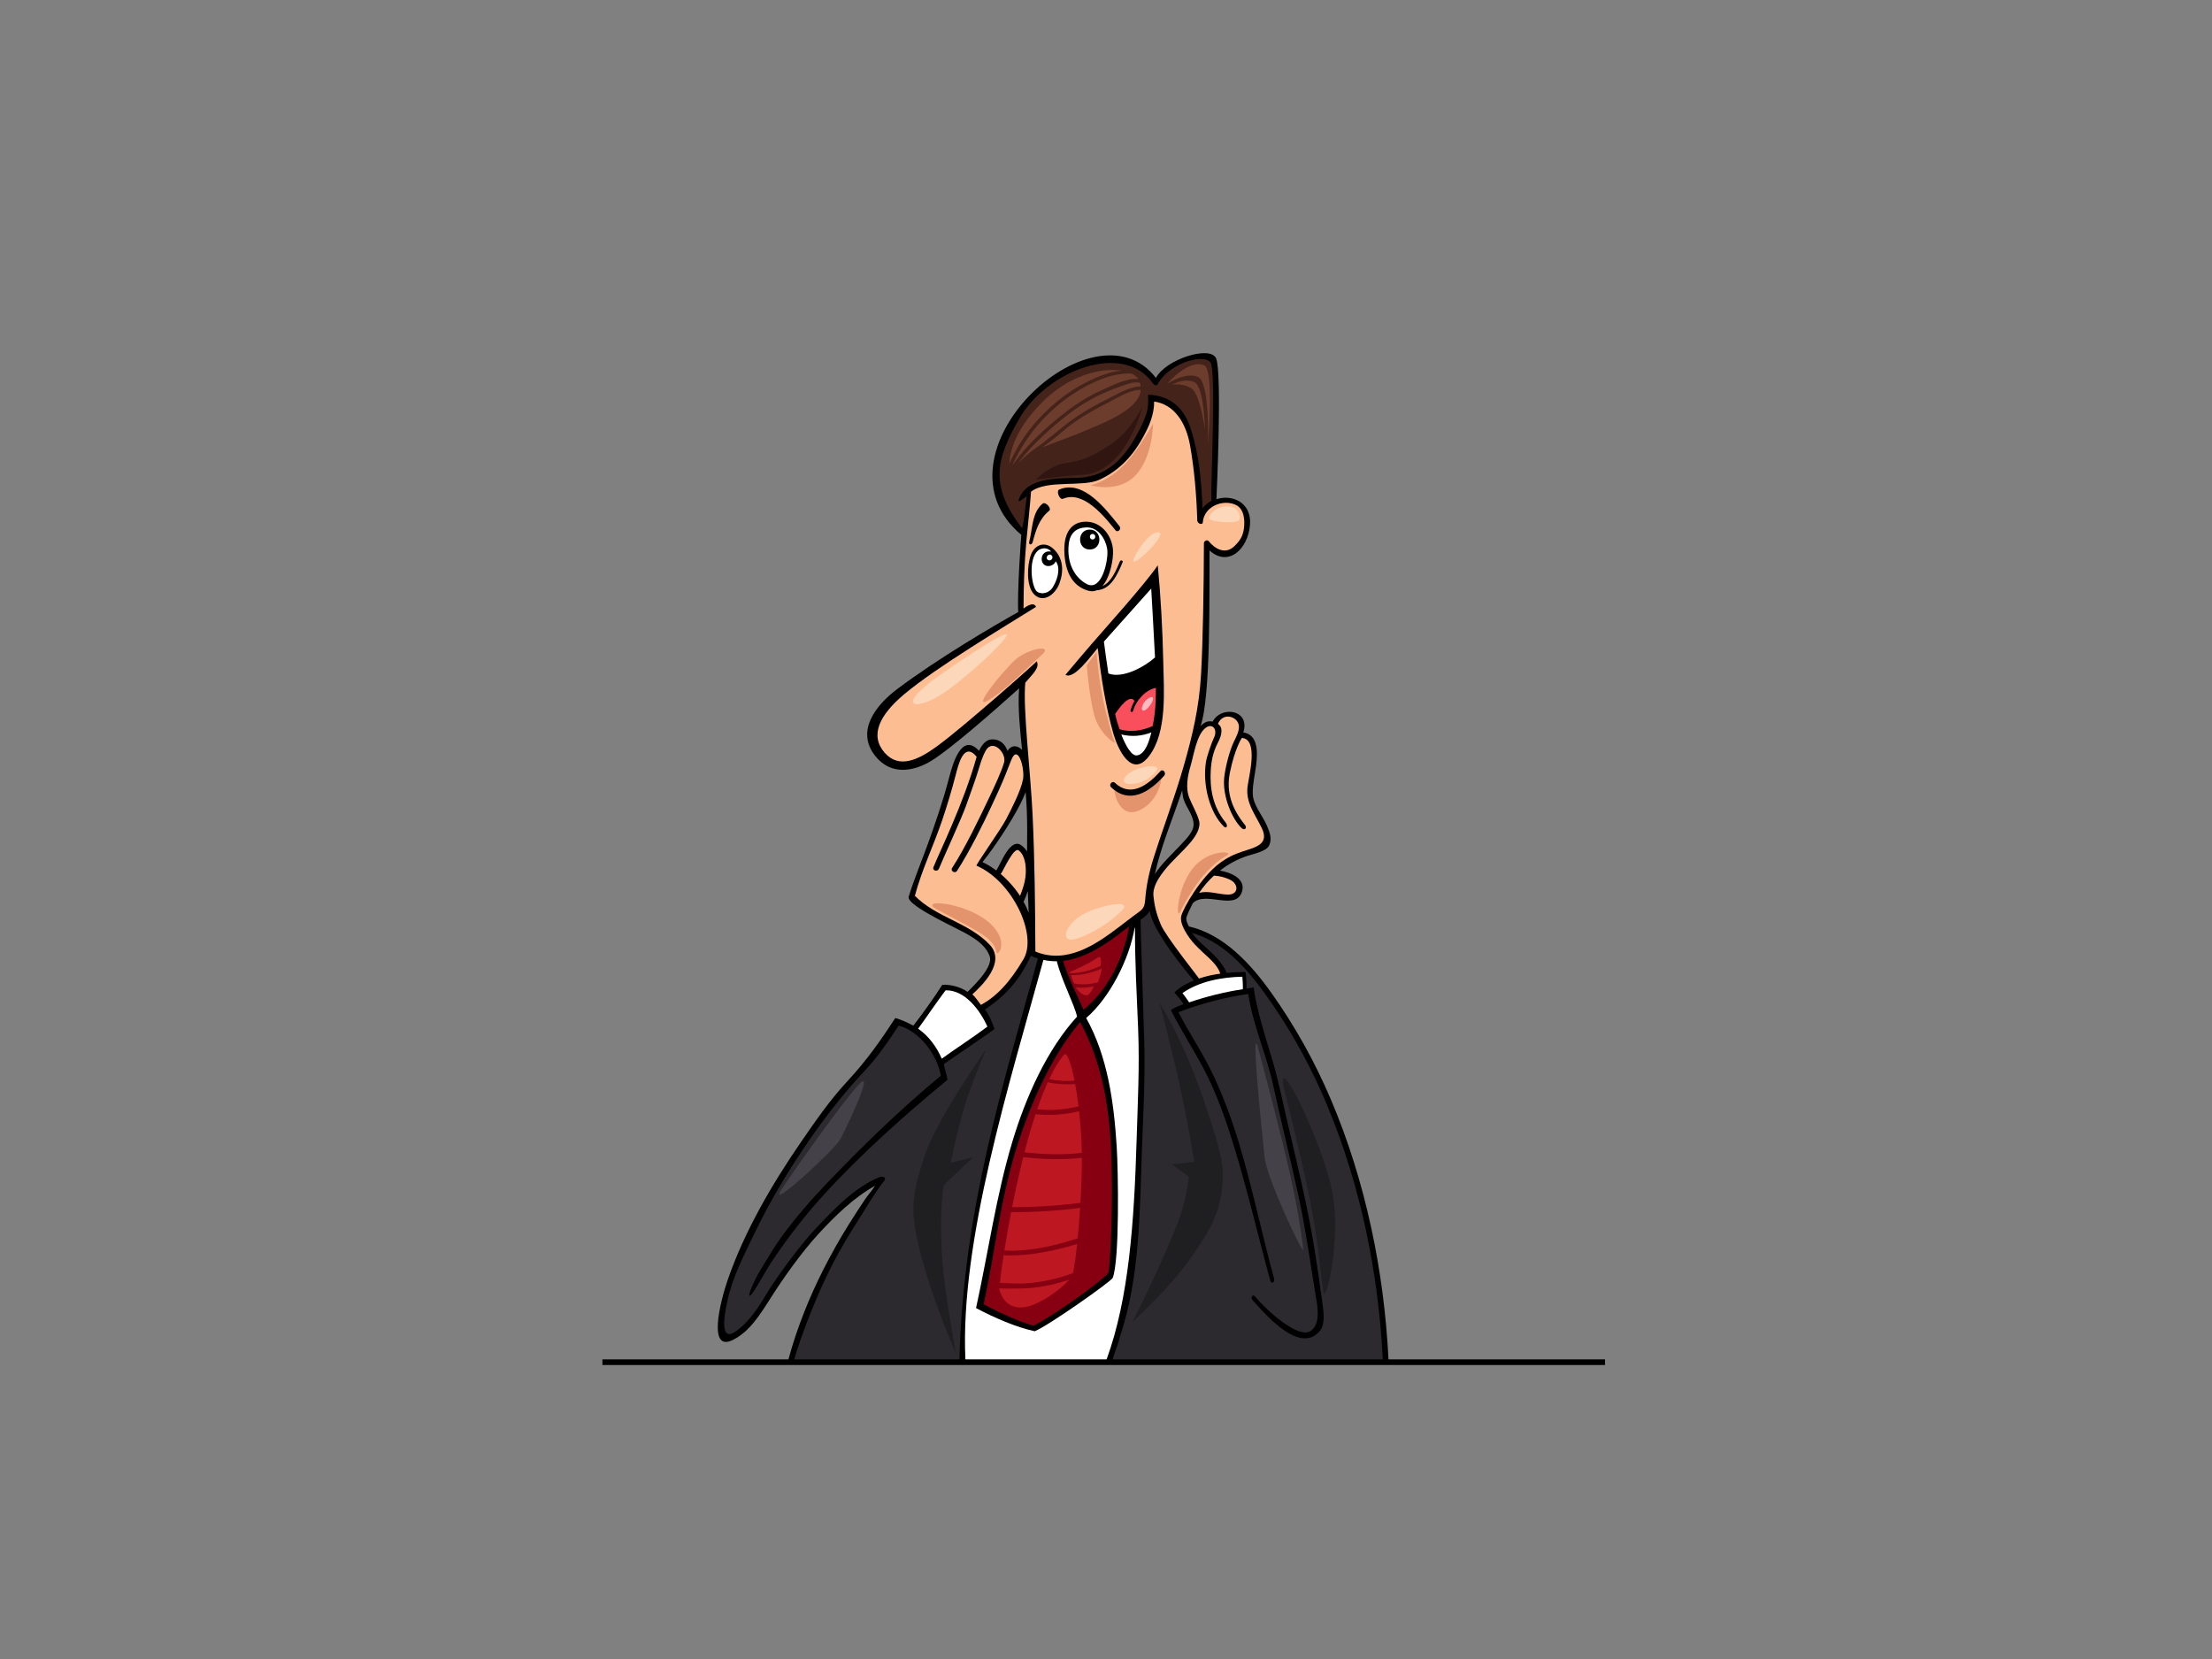 <?xml version="1.0" encoding="utf-8"?>
<!-- Generator: Adobe Illustrator 17.0.0, SVG Export Plug-In . SVG Version: 6.00 Build 0)  -->
<!DOCTYPE svg PUBLIC "-//W3C//DTD SVG 1.1//EN" "http://www.w3.org/Graphics/SVG/1.1/DTD/svg11.dtd">
<svg version="1.1" id="Layer_1" xmlns="http://www.w3.org/2000/svg" xmlns:xlink="http://www.w3.org/1999/xlink" x="0px" y="0px"
	 width="800px" height="600px" viewBox="0 0 800 600" enable-background="new 0 0 800 600" xml:space="preserve">
<rect x="0" y="0" width="800" height="600" fill="#808080" stroke="none"/>
<g>
	<path d="M502.166,491.626c-1.582-31.925-8.289-64.42-20.792-93.881c-5.808-13.679-13.088-26.783-21.726-38.883
		c-7.217-10.112-17.008-20.933-29.653-23.796c-0.686-1.259-1.159-2.418-0.865-3.41c0.295-0.993,1.427-3.428,2.294-5.048
		c4.63-4.521,15.353,2.934,17.714-4.011c1.583-4.656-3.731-7.006-7.927-7.736c2.914-2.27,6.209-4.085,9.863-5.299
		c1.892-0.628,6.857-1.625,7.887-3.703c1.237-2.494,0.216-4.954-0.817-7.358c-1.579-3.669-4.968-7.343-5.067-11.458
		c-0.086-3.472,0.832-7.015,1.24-10.459c0.527-4.41,0.786-10.886-4.646-11.69c0.093-0.363,0.198-0.721,0.271-1.089
		c1.433-7.235-8.325-8.437-11.302-2.944c-0.021,0.04-0.019,0.077-0.036,0.114c-0.836-0.174-1.694-0.141-2.358,0.142
		c-0.826,0.356-1.507,0.885-2.083,1.521c3.822-10.527,3.155-48.625,3.282-63.561c6.769,6.153,13.931-0.451,14.639-9.312
		c0.637-8.007-6.388-11.088-12.145-9.235c0.035-0.164,2.134-46.03-0.135-50.966c-2.176-4.734-18.279,0.4-21.741,7.115
		c-22.572-29.336-83.393,27.707-48.683,56.772c-0.16,1.5-1.489,20.168-1.144,27.91c-8.816,4.928-28.814,16.642-43.67,27.784
		c-7.703,5.778-15.263,15.204-8.001,24.283c5.715,7.142,13.909,5.596,20.286,1.714c6.57-4,21.751-17.219,31.724-26.197
		c-0.518,7.229,0.344,15.036,1.074,22.225c-2.922-2.747-4.992-0.289-5.242,0.459c-0.871-2.451-2.64-4.317-5.634-4.229
		c-2.238,0.066-3.695,2.014-4.693,4.15c-6.349-6.897-9.523,4.723-10.922,10.082c-2.083,7.971-4.772,15.777-7.56,23.527
		c-2.273,6.31-4.925,12.542-6.948,19.133c-0.839,2.734,12.683,9.147,19.118,12.476c3.904,2.021,8.732,4.77,10.193,9.162
		c1.445,4.34-7.987,12.604-8.017,12.79c-2.453-1.742-6.098-2.742-9.141-2.563c-2.576,4.122-8.177,11.908-10.482,14.783
		c-1.384-0.757-4.454-2.247-6.515-2.763c-5.04,7.701-10.129,15.109-17.43,22.965c-6.216,6.693-11.493,14.339-16.662,21.855
		c-10.599,15.402-20.506,32.444-26.51,49.849c-2.798,8.113-7.363,26.513,1.998,21.686c5.989-3.091,9.562-8.865,13.824-15.566
		c4.261-6.7,10.759-15.925,16.914-22.625c5.988-6.522,12.727-13.142,20.556-17.504c-1.164,1.731-2.663,3.488-3.681,4.993
		c-1.971,2.92-3.879,5.882-5.752,8.87c-3.317,5.288-6.376,10.732-9.206,16.3c-5.044,9.925-9.591,21.121-12.704,32.624H217.87v2.06
		h362.62v-2.06H502.166z M417.662,316.14c2.287-10.271,6.538-20.24,9.898-30.277c0.049,0.668,0.121,1.344,0.234,2.033
		c0.584,3.563,3.675,6.358,3.885,10.011c0.159,2.832-2.82,5.665-4.545,7.531C423.875,308.958,420.294,312.134,417.662,316.14z
		 M360.346,314.771c-0.013,0.021-0.017,0.036-0.028,0.054c-0.91-0.659-1.828-1.29-2.791-1.884c-0.715-0.419-1.455-0.803-2.209-1.152
		c4.029-4.911,10.325-14.371,13.734-21.091c0.696-1.369,1.34-2.774,1.884-4.211c0.179,2.159,0.328,4.32,0.417,6.484
		c0.202,4.983,0.134,9.977,0.104,14.975c-0.509-0.785-1.137-1.505-1.931-2.131C365.381,302.535,361.873,312.623,360.346,314.771z
		 M370.367,325.774c0.466-1.063,0.935-2.258,1.348-3.532c0.107,2.607,0.212,5.216,0.316,7.825c-0.52-1.369-1.166-2.7-1.879-3.99
		C370.232,325.997,370.308,325.903,370.367,325.774z"/>
	<path fill="#FDBD92" d="M444.779,318.13c3.328,1.54,3.29,5.558-0.854,5.405c-3.553-0.129-7.091-1.548-10.286-0.58
		c1.569-2.298,3.371-4.407,5.395-6.273C441.009,316.769,442.99,317.306,444.779,318.13z"/>
	<path fill="#FDBD92" d="M435.998,263.264c2.467-1.881,4.523,0.518,3.041,3.577c-0.925,1.91-2.571,6.743-2.884,8.703
		c-1.336,8.355,1.444,18.533,6.476,23.391c0.956,0.924,1.601-0.302,0.626-1.487c-4.638-5.645-5.772-12.216-5.363-19.035
		c0.2-3.358,0.9-6.563,2.44-9.548c0.844-1.636,1.6-3.298,1.38-5.168c-0.093-0.784-0.57-1.429-1.226-1.907
		c1.797-4.359,7.172-2.7,7.571,0.672c0.228,1.932-1.15,4.434-1.71,5.552c-1.719,3.48-3.264,9.825-3.606,13.258
		c-0.671,6.711,2.916,15.089,6.36,18.268c0.975,0.9,2.101-0.033,1.128-1.235c-4.624-5.715-6.851-11.726-5.437-18.793
		c1.779-8.875,4.331-12.637,4.347-12.636c6.198,0.456,2.483,13.974,2.038,17.738c-0.686,5.769,2.789,9.922,5.182,14.924
		c2.838,5.928-2.51,6.931-6.991,8.418c-3.201,1.061-5.523,2.197-8.269,4.233c-6.701,4.962-13.272,16.282-13.908,19.213
		c-0.64,2.931,2.636,7.708,4.904,10.133c1.646,1.751,3.443,3.361,5.198,5.001c2.76,2.586,3.674,4.416,4.051,5.594
		c-2.632,0.36-5.238,0.931-7.722,1.775c-0.056-0.342-11.977-15.129-13.806-19.532c-1.829-4.399-2.3-7.138-2.64-10.181
		c-0.381-3.404,1.811-6.643,3.776-9.182c2.965-3.827,6.779-6.918,9.858-10.649c1.532-1.857,3.567-4.944,2.844-7.543
		c-0.793-2.835-2.312-5.303-3.431-8.016c-1.582-3.833-0.703-8.237,0.428-12.041C431.76,273.033,432.77,265.728,435.998,263.264z"/>
	<path fill="#FFFFFF" d="M449.489,357.759c-6.787,1.034-12.941,2.59-19.444,4.768c-0.026-0.065-0.06-0.127-0.102-0.192
		c-0.725-1.088-1.477-2.155-2.297-3.169c6.139-4.296,14.3-5.765,21.67-5.921C449.407,354.157,449.545,356.557,449.489,357.759z"/>
	<path fill="#44231A" d="M368.692,151.311c9.923-17.229,37.576-28.099,48.372-12.544c0.365,0.528,1.295,0.838,1.618,0.21
		c3.511-6.879,15.57-11.298,18.988-8.079c2.269,2.135,0.267,41.761,0.405,50.282c-1.215,0.63-2.308,1.506-3.166,2.641
		c-0.403-9.981-1.192-19.323-4.31-28.908c-2.842-8.741-8.713-11.891-15.208-12.142c-0.563-0.021,0.398,2.269-0.669,6.404
		c-0.767,2.972-3.849,9.141-6.657,13.087c-4.189,5.886-9.67,10.211-18.159,10.53c-6.988,0.261-18.775-0.36-21.476,7.979
		c-0.41,1.268,1.596-0.374,2.931-1.356c-0.401,2.716-0.934,8.853-1.695,11.666C357.75,175.594,360.2,166.054,368.692,151.311z"/>
	<path fill="#FDBD92" d="M339.138,269.713c-6.992,5.142-13.944,8.434-19.143,2.572c-5.567-6.279-1.923-13.692,7.014-21.197
		c11.842-9.944,36.702-24.693,47.687-31.599c-0.932-2.268-4.125,0.327-4.524,0.586c0.033-8.01,0.282-16.001,0.995-23.982
		c0.438-4.91,1.527-14.762,1.715-18.272c5.771-4.436,18.587-1.525,24.692-4.298c9.962-4.527,14.578-12.8,17.148-17.943
		c2.668-5.337,2.692-9.185,2.682-10.363c7.07,0.997,11.479,7.315,13.005,15.91c1.525,8.595,2.325,17.953,2.597,27.113
		c0.006,0.255,0.106,0.447,0.234,0.604c0.331,0.649,1.708,1.019,1.771,0.086c0.391-5.733,7.247-8.539,11.928-6.331
		c3.09,1.457,3.336,5.675,2.941,8.577c-0.384,2.789-1.497,4.496-3.535,6.43c-3.258,3.092-7.087,0.796-9.179-1.854
		c-0.581-0.739-1.754-0.094-1.756,0.728c-0.042,15.785-0.342,35.092-1.032,47.335c-0.684,12.242-3.208,22.474-6.175,32.901
		c-3.246,11.411-7.466,22.414-11.035,33.714c-1.565,4.954-2.638,10.016-3.016,15.196c-0.228,3.07-1.295,3.49-3.648,5.217
		c-1.854,1.361-3.664,2.782-5.495,4.179c-8.812,6.724-19.238,13.77-30.553,9.12c-0.078-16.451-0.236-32.894-1-49.335
		c-0.715-15.398-3.566-38.618-2.642-47.915c2.816-3.258,5.3-5.487,4.126-7.718C374.206,240.068,348.851,262.569,339.138,269.713z"/>
	<path fill="#870012" d="M384.477,347.515c5.01-0.565,9.845-2.741,14.52-5.684c3.262-2.055,6.317-4.424,9.374-6.781
		c-1.924,11.214-7.557,22.964-16.508,30.124C390.237,361.466,386.134,353.237,384.477,347.515z"/>
	<path fill="#870012" d="M401.792,414.424c0.993,19.514-0.232,42.844-0.893,45.953c-4.293,4.467-21.062,16.2-27.128,19.055
		c-4.979-1.37-11.409-4.2-18.028-7.724c4.069-18.601,5.947-37.328,11.589-55.544c5.236-16.911,12.963-34.251,23.309-46.521
		C398.087,383.305,401.01,399.04,401.792,414.424z"/>
	<path fill="#FDBD92" d="M362.127,315.813c0.847-1.192,4.563-9.637,6.322-8.244c2.364,1.87,2.679,5.823,2.514,8.55
		c-0.163,2.679-1.024,5.398-2.064,7.885c-0.673-1.027-1.383-2.032-2.166-2.976c-1.48-1.782-3.069-3.479-4.847-4.969
		C361.971,315.993,362.054,315.915,362.127,315.813z"/>
	<path fill="#FDBD92" d="M351.661,359.634c3.394-3.132,12.323-11.593,6.245-17.998c-7.594-8.009-19.289-9.805-27.03-17.648
		c2.43-9.223,6.783-18.21,9.847-27.247c1.834-5.41,3.463-10.882,4.905-16.408c0.924-3.536,2.91-12.359,7.59-6.639
		c-4.687,16.878-13.551,34.697-15.639,39.954c-0.49,1.235,1.504,1.767,1.989,0.55c1.265-3.19,8.22-18.247,9.801-22.76
		c1.683-4.805,3.513-9.58,4.955-14.46c0.561-1.886,1.191-3.711,2.137-5.444c2.532-4.627,7.695,0.837,6.665,4.272
		c-1.031,3.435-3.314,8.328-5.264,12.428c-3.771,7.931-8.728,18.28-13.514,25.678c-0.722,1.12,1.061,2.151,1.781,1.039
		c4.453-6.885,9.308-16.626,12.752-24.048c1.622-3.504,3.261-6.964,4.685-10.556c0.7-1.767,1.426-3.521,2.099-5.298
		c2.44-6.455,5.015,2.816,4.328,6.766c-0.687,3.948-4.304,11.017-6.162,14.55c-1.918,3.657-11.067,16.559-10.669,16.73
		c12.92,5.512,22.189,24.976,17.003,33.794c-5.152,8.752-9.96,13.561-15.396,16.554C353.742,362.124,352.651,360.45,351.661,359.634
		z"/>
	<path fill="#FFFFFF" d="M341.991,358.162c6.939-0.178,12.419,7.098,15.115,13.135c-4.971,3.749-13.174,9.109-16.505,11.602
		c-1.814-4.275-4.793-8.261-8.543-10.869C333.583,370.054,339.775,360.967,341.991,358.162z"/>
	<path fill="#2D2A2F" d="M287.256,491.626c2.383-8.412,8.354-23.882,13.924-34.589c2.899-5.57,6.152-10.95,9.521-16.243
		c2.885-4.533,5.804-9.608,9.119-13.795c0.897-1.133-0.479-1.82-2.03-1.162c-8.796,3.716-15.783,11.139-22.303,17.975
		c-6.885,7.213-15.647,19.723-18.215,24.066c-2.571,4.347-6.178,10.183-11.278,13.695c-6.619,4.552-3.297-9.246-2.871-11.261
		c1.721-8.126,5.665-15.765,9.222-23.206c6.806-14.239,15.101-27.725,24.389-40.471c4.945-6.786,10.246-13.217,15.975-19.35
		c4.719-5.053,8.496-10.574,12.299-16.359c7.608,1.988,13.972,10.611,15.261,18.108c-14.561,12.085-28.149,25.226-41.216,38.908
		c-5.787,6.054-11.274,12.377-16.235,19.13c-2.698,3.674-4.932,7.649-7.357,11.505c-2.649,4.204-5.094,10.13-4.367,10.04
		c1.251-0.153,4.637-7.38,8.78-13.476c5.471-8.056,11.42-15.762,17.971-22.932c13.787-15.093,29.094-28.698,44.847-41.712
		c-0.223-1.484-1.176-4.443-1.361-5.654c2.219-1.557,14.41-9.797,18.361-12.665c-0.97-2.503-1.61-4.553-3.435-7.089
		c6.009-4.122,11.846-9.1,16.57-19.425c0.029,0.015,0.044,0.038,0.077,0.054c0.829,0.362,1.65,0.668,2.468,0.925
		c-12.267,44.632-27.014,90.554-28.385,144.983H287.256z"/>
	<path fill="#FFFFFF" d="M400.235,491.626h-51.084c-1.994-42.582,15.992-99.981,28.216-144.462c1.635,0.352,3.247,0.508,4.847,0.487
		c1.686,6.792,6.321,15.549,7.32,20.016c-10.957,12.013-18.526,29.094-23.374,45.15c-5.842,19.353-8.827,40.557-13.163,60.267
		c6.523,3.436,14.248,6.864,21.22,8.375c4.958-1.973,27.698-18.05,28.191-19.264c2.55-6.298,2.023-38.936,1.447-47.772
		c-1.035-15.85-3.234-32.224-11.024-46.25c8.411-7.208,15.585-21.143,17.541-32.666c0.039,0,0.074-0.013,0.113-0.018
		c-0.058,12.267,0.648,24.51,1.141,36.766c0.54,13.389-0.153,26.616-0.555,39.991c-0.9,29.93-2.789,57.23-10.832,79.34
		C400.235,491.602,400.238,491.61,400.235,491.626z"/>
	<path fill="#2D2A2F" d="M402.384,491.626c0.884-2.83,2.051-5.555,2.738-8.424c7.198-21.59,7.056-45.114,7.878-67.607
		c0.481-13.135,1.23-26.165,0.828-39.32c-0.449-14.78-1.326-40.259-1.324-43.672c0.968-0.586,2.799-1.941,3.314-3.314
		c0.686,6.973,13.148,22.124,15.976,25.305c-1.948,0.797-5.171,2.362-7.073,4.353c1.274,1.295,2.318,2.746,3.326,4.251
		c-1.132,0.396-3.482,1.192-4.567,2.162c3.873,7.752,9.368,16.023,13.193,23.809c3.902,7.948,6.826,16.359,9.433,24.806
		c5.042,16.324,8.82,32.782,13.33,49.254c0.349,1.28,1.725,0.538,1.372-0.747c-4.51-16.474-7.784-32.691-12.715-49.057
		c-2.436-8.09-5.364-16.016-8.883-23.696c-3.758-8.206-8.874-15.671-13.042-23.662c8.201-3.052,16.613-5.359,25.282-6.568
		c1.671,11.284,6.533,21.729,8.97,32.85c2.981,13.621,6.38,27.15,9.322,40.779c2.468,11.426,4.029,22.931,5.921,34.451
		c0.644,3.912,2.308,10.869-1.522,13.71c-4.557,3.383-16.765-8.113-20.251-12.402c-0.84-1.031-1.768,0.415-0.856,1.372
		c3.258,3.428,16.793,20.283,24.353,11.032c2.116-2.585,1.202-7.697,0.783-10.768c-0.831-6.121-1.706-12.249-2.686-18.348
		c-2.535-15.772-6.359-31.314-9.994-46.863c-1.767-7.564-3.247-15.212-5.531-22.644c-2.391-7.796-5.413-17.445-6.582-25.538
		c-0.619,0.065-2.467,0.381-2.625,0.408c0.193-0.123-0.006-4.641-0.291-6.011c-2.247,0.025-4.527,0.1-6.86,0.344
		c-0.857-2.572-3.525-5.534-5.473-7.379c-2.085-1.973-5.111-4.34-7.045-7.082c12.863,3.538,22.047,15.503,29.248,26.012
		c7.852,11.466,14.47,23.825,19.795,36.649c11.96,28.796,18.436,60.451,19.98,91.555H402.384z"/>
	<path d="M381.004,198.503c-3.108-2.876-6.793-1.52-8.141,2.124c-1.473,3.985-1.699,11.344,1.075,14.257
		c3.267,3.433,7.685,0.214,9.21-3.854C384.803,206.617,384.572,201.807,381.004,198.503z"/>
	<path fill="#FFFFFF" d="M380.315,202.341c-0.984,0.971-2.449-0.352-1.416-1.416C379.934,199.86,381.303,201.37,380.315,202.341z"/>
	<path fill="#FFFFFF" d="M380.809,212.3c-1.707,2.821-5.125,2.695-6.138,1.26c-1.974-2.796-2.709-12.983,1.48-14.908
		c2.028-0.931,3.561,0.219,4.001,0.823c-4.329-0.713-4.381,5.248-1.06,5.248c1.303,0,2.425-0.778,2.704-1.742
		C383.384,204.846,383.001,208.683,380.809,212.3z"/>
	<path d="M405.023,203.035c-1.393,3.344-3.101,7.513-6.317,8.92c2.96-3.345,4.089-10.249,3.808-13.311
		c-0.465-5.066-4.239-9.856-9.535-9.966c-5.317-0.108-8.553,3.782-8.003,11.783c0.547,8.003,3.962,11.85,8.595,13.175
		c1.174,0.336,2.218,0.234,3.147-0.173c5.04-0.261,7.425-5.647,9.301-10.154C406.271,202.695,405.272,202.43,405.023,203.035z"/>
	<path fill="#FFFFFF" d="M393.083,211.242c-4.339-2.228-7.343-7.547-6.561-14.423c0.472-4.147,2.81-5.999,6.456-6.079
		c4.136-0.095,6.765,4.006,7.43,7.599C401.084,201.964,398.62,214.085,393.083,211.242z"/>
	<path d="M394.118,191.529c-4.651,0-4.651,7.211,0,7.211C398.767,198.74,398.767,191.529,394.118,191.529z"/>
	<path fill="#FFFFFF" d="M395.148,195.106c-1.291,0-1.291-2.005,0-2.005C396.44,193.101,396.44,195.106,395.148,195.106z"/>
	<path d="M420.707,239.268c-0.224-11.212-0.924-23.843-1.989-34.811c-4.254,6.385-20.045,23.958-23.923,28.457
		c-1.525,1.767-7.995,9.333-9.467,11.152c3.109,1.802,9.219-6.833,11.686-9.706c0.025,0.225,0.05,0.453,0.056,0.687
		c0.003,0.102,0.043,0.174,0.063,0.261c1.157,10.097,2.753,20.284,5.555,30.061c1.566,5.458,6.53,16.378,12.863,8.106
		C422.232,264.746,420.911,249.505,420.707,239.268z"/>
	<path fill="#FFFFFF" d="M399.24,232.038c0.579-0.661,13.422-15.059,17.117-19.169c0.402,7.231,1.02,17.857,1.368,24.913
		c-3.906,3.445-11.69,7.754-16.872,5.789C400.232,239.429,399.655,235.286,399.24,232.038z"/>
	<path fill="#FFFFFF" d="M416.183,265.774c-0.584,2.13-1.963,7.02-4.994,7.431c-1.907,0.256-4.04-3.384-5.666-7.585
		c3.702,0.919,7.394,0.628,10.887-0.741C416.336,265.179,416.267,265.479,416.183,265.774z"/>
	<path fill="#F94E5B" d="M404.891,263.743c-0.701-2.014-1.195-3.693-1.557-5.435c-0.007-0.031-0.015-0.065-0.021-0.095
		c1.47-2.233,5.204-7.373,6.999-4.717c-0.628,1.091-1.103,2.22-1.391,3.302c-0.218,0.818,0.694,1.002,0.911,0.187
		c0.922-3.468,4.413-7.535,8.213-8.211c-0.001,4.116-0.093,8.71-1.166,13.807C413.12,264.268,408.928,264.956,404.891,263.743z"/>
	<path d="M404.879,190.315c-4.747-5.885-12.934-17.017-21.789-13.269c-1.221,0.518,0.138,3.862,1.347,3.351
		c7.443-3.152,15.03,6.471,18.985,11.376C404.257,192.806,405.705,191.338,404.879,190.315z"/>
	<path d="M377.097,182.131c-3.905,3.164-3.645,9.141-4.848,13.725c-0.341,1.286,0.91,1.435,1.246,0.152
		c1.112-4.225,2.341-8.351,5.953-11.278C380.48,183.893,378.119,181.302,377.097,182.131z"/>
	<path fill="#6C3C2C" d="M375.635,151.532c5.79-6.33,12.742-11.522,20.656-14.904c2.983-1.274,6.146-2.352,9.404-2.574
		c-7.244-1.174-19.262,1.481-29.473,12.109c-8.883,9.251-10.955,16.906-11.195,21.558
		C367.612,161.785,371.235,156.34,375.635,151.532z"/>
	<path fill="#6C3C2C" d="M379.079,154.262c6.003-5.232,12.21-10.014,19.563-13.227c3.298-1.443,8.732-4.382,13.024-3.973
		c-0.506-0.776-1.342-1.453-2.478-1.986c-2.863-0.104-6.334,0.584-7.606,0.95c-3.87,1.114-7.625,2.854-11.083,4.919
		c-6.43,3.838-12.113,8.802-16.732,14.709c-3.072,3.927-5.67,8.16-7.639,12.677C369.692,163.194,374.135,158.57,379.079,154.262z"/>
	<path fill="#6C3C2C" d="M374.694,161.99c3.728-2.549,7.045-5.524,10.586-8.304c5.202-4.084,10.999-7.284,16.904-10.213
		c2.773-1.374,6.828-3.743,10.355-3.71c-0.054-0.446-0.135-0.892-0.277-1.345c-2.492-0.511-5.396,0.755-7.664,1.572
		c-3.432,1.237-6.81,2.651-10.003,4.426c-6.139,3.412-11.527,7.825-16.694,12.551c-3.613,3.307-6.903,6.804-9.708,10.578
		C370.208,165.517,372.325,163.609,374.694,161.99z"/>
	<path fill="#6C3C2C" d="M401.011,145.457c-5.775,2.958-11.647,6.168-16.556,10.467c-2.386,2.088-4.937,3.97-7.468,5.877
		c3.866-1.641,9.537-3.404,20.171-7.997c10.615-4.583,15.112-8.597,15.414-12.79C408.721,140.883,403.986,143.935,401.011,145.457z"
		/>
	<path fill="#6C3C2C" d="M422.064,138.829c0,0,7.706-9.116,13.446-6.723c3.667,1.529,1.374,28.725,1.374,28.725
		s0.764-22.307-3.514-24.446C429.091,134.245,422.064,138.829,422.064,138.829z"/>
	<path fill="#6C3C2C" d="M423.897,139.136c0,0,4.278-2.599,8.098-0.918c3.44,1.514,3.82,17.267,3.82,17.267
		s-1.683-12.836-4.89-14.975C427.747,138.392,423.897,139.136,423.897,139.136z"/>
	<path fill="#311511" d="M374.544,173.514c0,0,9.472-1.375,17.266-1.833c5.042-0.297,10.542-3.363,15.125-10.39
		c4.585-7.03,6.267-14.211,6.267-14.211s-4.432,9.167-12.071,14.058c-7.642,4.889-10.391,5.499-16.044,6.416
		C379.26,168.5,374.544,173.514,374.544,173.514z"/>
	<path fill="#E3946D" d="M394.407,175.501c0,0,6.569-1.224,12.988-8.251c4.736-5.188,9.626-14.057,9.626-14.057
		s0,11.917-6.266,18.641C404.492,178.556,394.407,175.501,394.407,175.501z"/>
	<path fill="#E3946D" d="M403.422,284.904c1.31,1.146,4.125,2.902,8.404,1.221c4.276-1.679,6.721-4.583,7.792-5.5
		c1.07-0.918,0.153,9.168-7.792,12.53C403.88,296.516,402.199,283.836,403.422,284.904z"/>
	<path d="M419.675,278.922c-4.546,5.069-10.737,9.612-16.474,4.173c-0.957-0.911-2.326,0.7-1.358,1.622
		c6.615,6.271,13.724,1.928,19.19-4.173C421.942,279.532,420.581,277.912,419.675,278.922z"/>
	<path fill="#E3946D" d="M362.781,249.454c4.987-3.981,9.777-8.861,14.055-12.681c4.279-3.82-4.889-2.292-9.472,1.681
		C362.781,242.426,346.124,262.748,362.781,249.454z"/>
	<path fill="#E3946D" d="M338.637,328.757c3.276,1.87,12.224,6.264,16.349,9.013c4.126,2.749,4.89,4.431,5.348,6.569
		c0.459,2.14,5.349-4.428-3.36-11.305C348.264,326.157,332.221,325.09,338.637,328.757z"/>
	<path fill="#E3946D" d="M426.801,329.824c1.028-2.159,4.89-9.168,8.404-13.142c3.513-3.969,5.804-5.804,8.556-7.33
		c2.752-1.529-6.877-2.448-12.529,4.89C425.578,321.574,425.273,333.035,426.801,329.824z"/>
	<path fill="#FDD7B9" d="M412.591,277.722c2.938-0.796,7.336-1.223,5.501,1.222c-1.834,2.445-5.501,4.735-9.625,4.583
		C404.339,283.375,406.936,279.251,412.591,277.722z"/>
	<path fill="#FDD7B9" d="M339.553,244.413c6.092-4.311,20.475-14.058,23.991-14.974c3.514-0.917-10.086,12.375-20.781,20.169
		C332.069,257.4,322.29,256.636,339.553,244.413z"/>
	<path fill="#FDD7B9" d="M409.993,202.24c1.313-3.678,6.723-10.848,9.321-9.626C421.911,193.836,408.467,206.519,409.993,202.24z"/>
	<path fill="#FDD7B9" d="M437.19,187.266c0.402-1.999,3.362-4.278,7.184-4.126c3.817,0.153,4.736,4.124,3.514,5.195
		C446.665,189.406,436.884,188.794,437.19,187.266z"/>
	<path fill="#E3946D" d="M396.548,235.855c0,0,0.764,9.779,2.444,17.419c1.679,7.64,3.667,14.058,4.128,15.127
		c0.455,1.069-5.503-3.056-7.336-9.625c-1.835-6.571-2.752-18.183-2.752-18.183L396.548,235.855z"/>
	<path fill="#FCBBC0" d="M413.814,254.038c0.893-1.391,3.208-2.751,3.208-1.376c0,1.376-1.987,3.82-3.056,4.279
		C412.897,257.4,412.437,256.177,413.814,254.038z"/>
	<path fill="#BD1822" d="M398.077,349.303c0.262-2.295,0.011-3.767-1.08-2.99c-2.94,2.102-8.052,4.397-9.658,5.04
		c-0.296,0.117-0.505,0.324-0.637,0.598C390.605,352.053,394.421,351.006,398.077,349.303z"/>
	<path fill="#BD1822" d="M397.138,355.256c0.558-1.604,1.034-3.361,1.352-4.965c-3.584,1.541-7.312,2.464-11.129,2.361
		c0.17,0.92,0.586,1.989,1.145,3.044C391.391,356.239,394.292,355.999,397.138,355.256z"/>
	<path fill="#BD1822" d="M389.036,357.163c1.578,2.116,3.546,3.557,4.811,2.38c0.591-0.547,1.188-1.559,1.742-2.812
		C393.421,357.199,391.227,357.377,389.036,357.163z"/>
	<path fill="#BD1822" d="M388.613,390.855c-1.295-6.594-2.786-10.598-3.813-9.382c-1.873,2.22-3.657,5.236-5.344,8.805
		C382.513,390.932,385.572,391.086,388.613,390.855z"/>
	<path fill="#BD1822" d="M391.243,416.935c-0.024-1.676-0.068-3.291-0.141-4.806c-0.175-3.504-0.466-6.957-0.831-10.22
		c-5.101,1.184-10.332,1.665-15.743,1.022c-1.438,4.374-2.775,9.048-4.004,13.806C377.56,417.533,384.488,417.74,391.243,416.935z"
		/>
	<path fill="#BD1822" d="M390.753,435.017c0.319-5.477,0.516-11.134,0.504-16.277c-6.903,0.797-13.985,0.572-21.182-0.246
		c-1.535,6.096-2.881,12.279-4.032,18.099C374.33,436.585,382.574,436.075,390.753,435.017z"/>
	<path fill="#BD1822" d="M385.647,449.121c1.386-0.399,2.753-0.835,4.118-1.283c0.327-3.35,0.629-7.089,0.877-10.974
		c-8.259,1.05-16.586,1.55-24.953,1.537c-0.972,5.044-1.792,9.76-2.437,13.849C370.89,452.726,379.17,451.002,385.647,449.121z"/>
	<path fill="#BD1822" d="M363.893,464.059c3.002,0.173,6.025,0.228,9.025-0.081c5.156-0.541,10.235-1.718,15.093-3.532
		c0.47-1.779,1.027-5.618,1.544-10.538c-2.635,0.819-5.302,1.54-7.992,2.135c-5.641,1.255-12.269,2.313-18.582,1.941
		c-0.661,4.289-1.11,7.747-1.343,9.982C362.465,464.005,363.253,464.025,363.893,464.059z"/>
	<path fill="#BD1822" d="M368.473,466.013c-1.828-0.006-4.466,0.117-6.998-0.06c-0.021,0.42-0.017,0.682,0.017,0.769
		c0.63,1.682,2.309,6.722,8.61,6.089c5.416-0.538,13.453-6.348,16.542-9.973C380.792,464.766,374.657,466.036,368.473,466.013z"/>
	<path fill="#BD1822" d="M390.06,400.128c-0.359-2.912-0.771-5.651-1.217-8.076c-3.29,0.264-6.604,0.093-9.909-0.643
		c-1.341,2.956-2.613,6.258-3.817,9.776C380.248,401.756,385.213,401.272,390.06,400.128z"/>
	<path fill="#1F1E21" d="M356.68,379.412c0,0-5.313,12.305-7.829,20.692c-2.518,8.393-5.035,20.421-5.035,20.421l8.11-1.956
		l-10.629,10.067c0,0-2.515,13.702,0.559,36.917c1.515,11.42,3.916,24.051,3.916,24.051s-9.359-21.149-13.703-39.714
		c-3.077-13.144-1.817-19.19,2.236-31.603C338.783,404.586,356.68,379.412,356.68,379.412z"/>
	<path fill="#1F1E21" d="M419.332,362.629c0,0,4.754,17.623,7.827,32.164c3.079,14.545,4.756,25.453,4.756,25.453l-8.11,0.839
		l6.152,4.473c0,0-0.837,8.949-4.475,17.9c-7.48,18.415-15.94,34.682-15.94,34.682s13.748-12.415,21.535-23.774
		c6.712-9.79,10.922-16.243,11.188-29.368c0.122-6.212-3.079-15.392-5.594-23.212C428.838,377.453,419.332,362.629,419.332,362.629z
		"/>
	<path fill="#1F1E21" d="M464.358,393.676c0,0,5.871,22.932,9.226,39.434c3.358,16.504,4.199,29.366,5.035,34.12
		c0.84,4.758,6.714-19.298,3.077-36.918C478.06,412.696,461.281,378.573,464.358,393.676z"/>
	<path fill="#454149" d="M455.128,379.412c1.47,5.74,7.831,29.368,11.188,44.189c3.355,14.824,4.755,25.453,5.033,28.248
		c0.281,2.796-13.145-25.449-13.983-33.28C456.526,410.734,452.052,367.384,455.128,379.412z"/>
	<path fill="#454149" d="M282.566,430.312c4.471-6.82,21.816-31.324,27.968-38.035c6.153-6.714-4.474,15.943-6.712,19.858
		C301.584,416.049,277.253,438.426,282.566,430.312z"/>
	<path fill="#FDD7B9" d="M392.705,330.163c5.907-2.859,16.892-4.971,13.166-0.995c-3.727,3.975-10.929,8.695-16.892,10.434
		C383.016,341.341,385.004,333.889,392.705,330.163z"/>
</g>
</svg>

